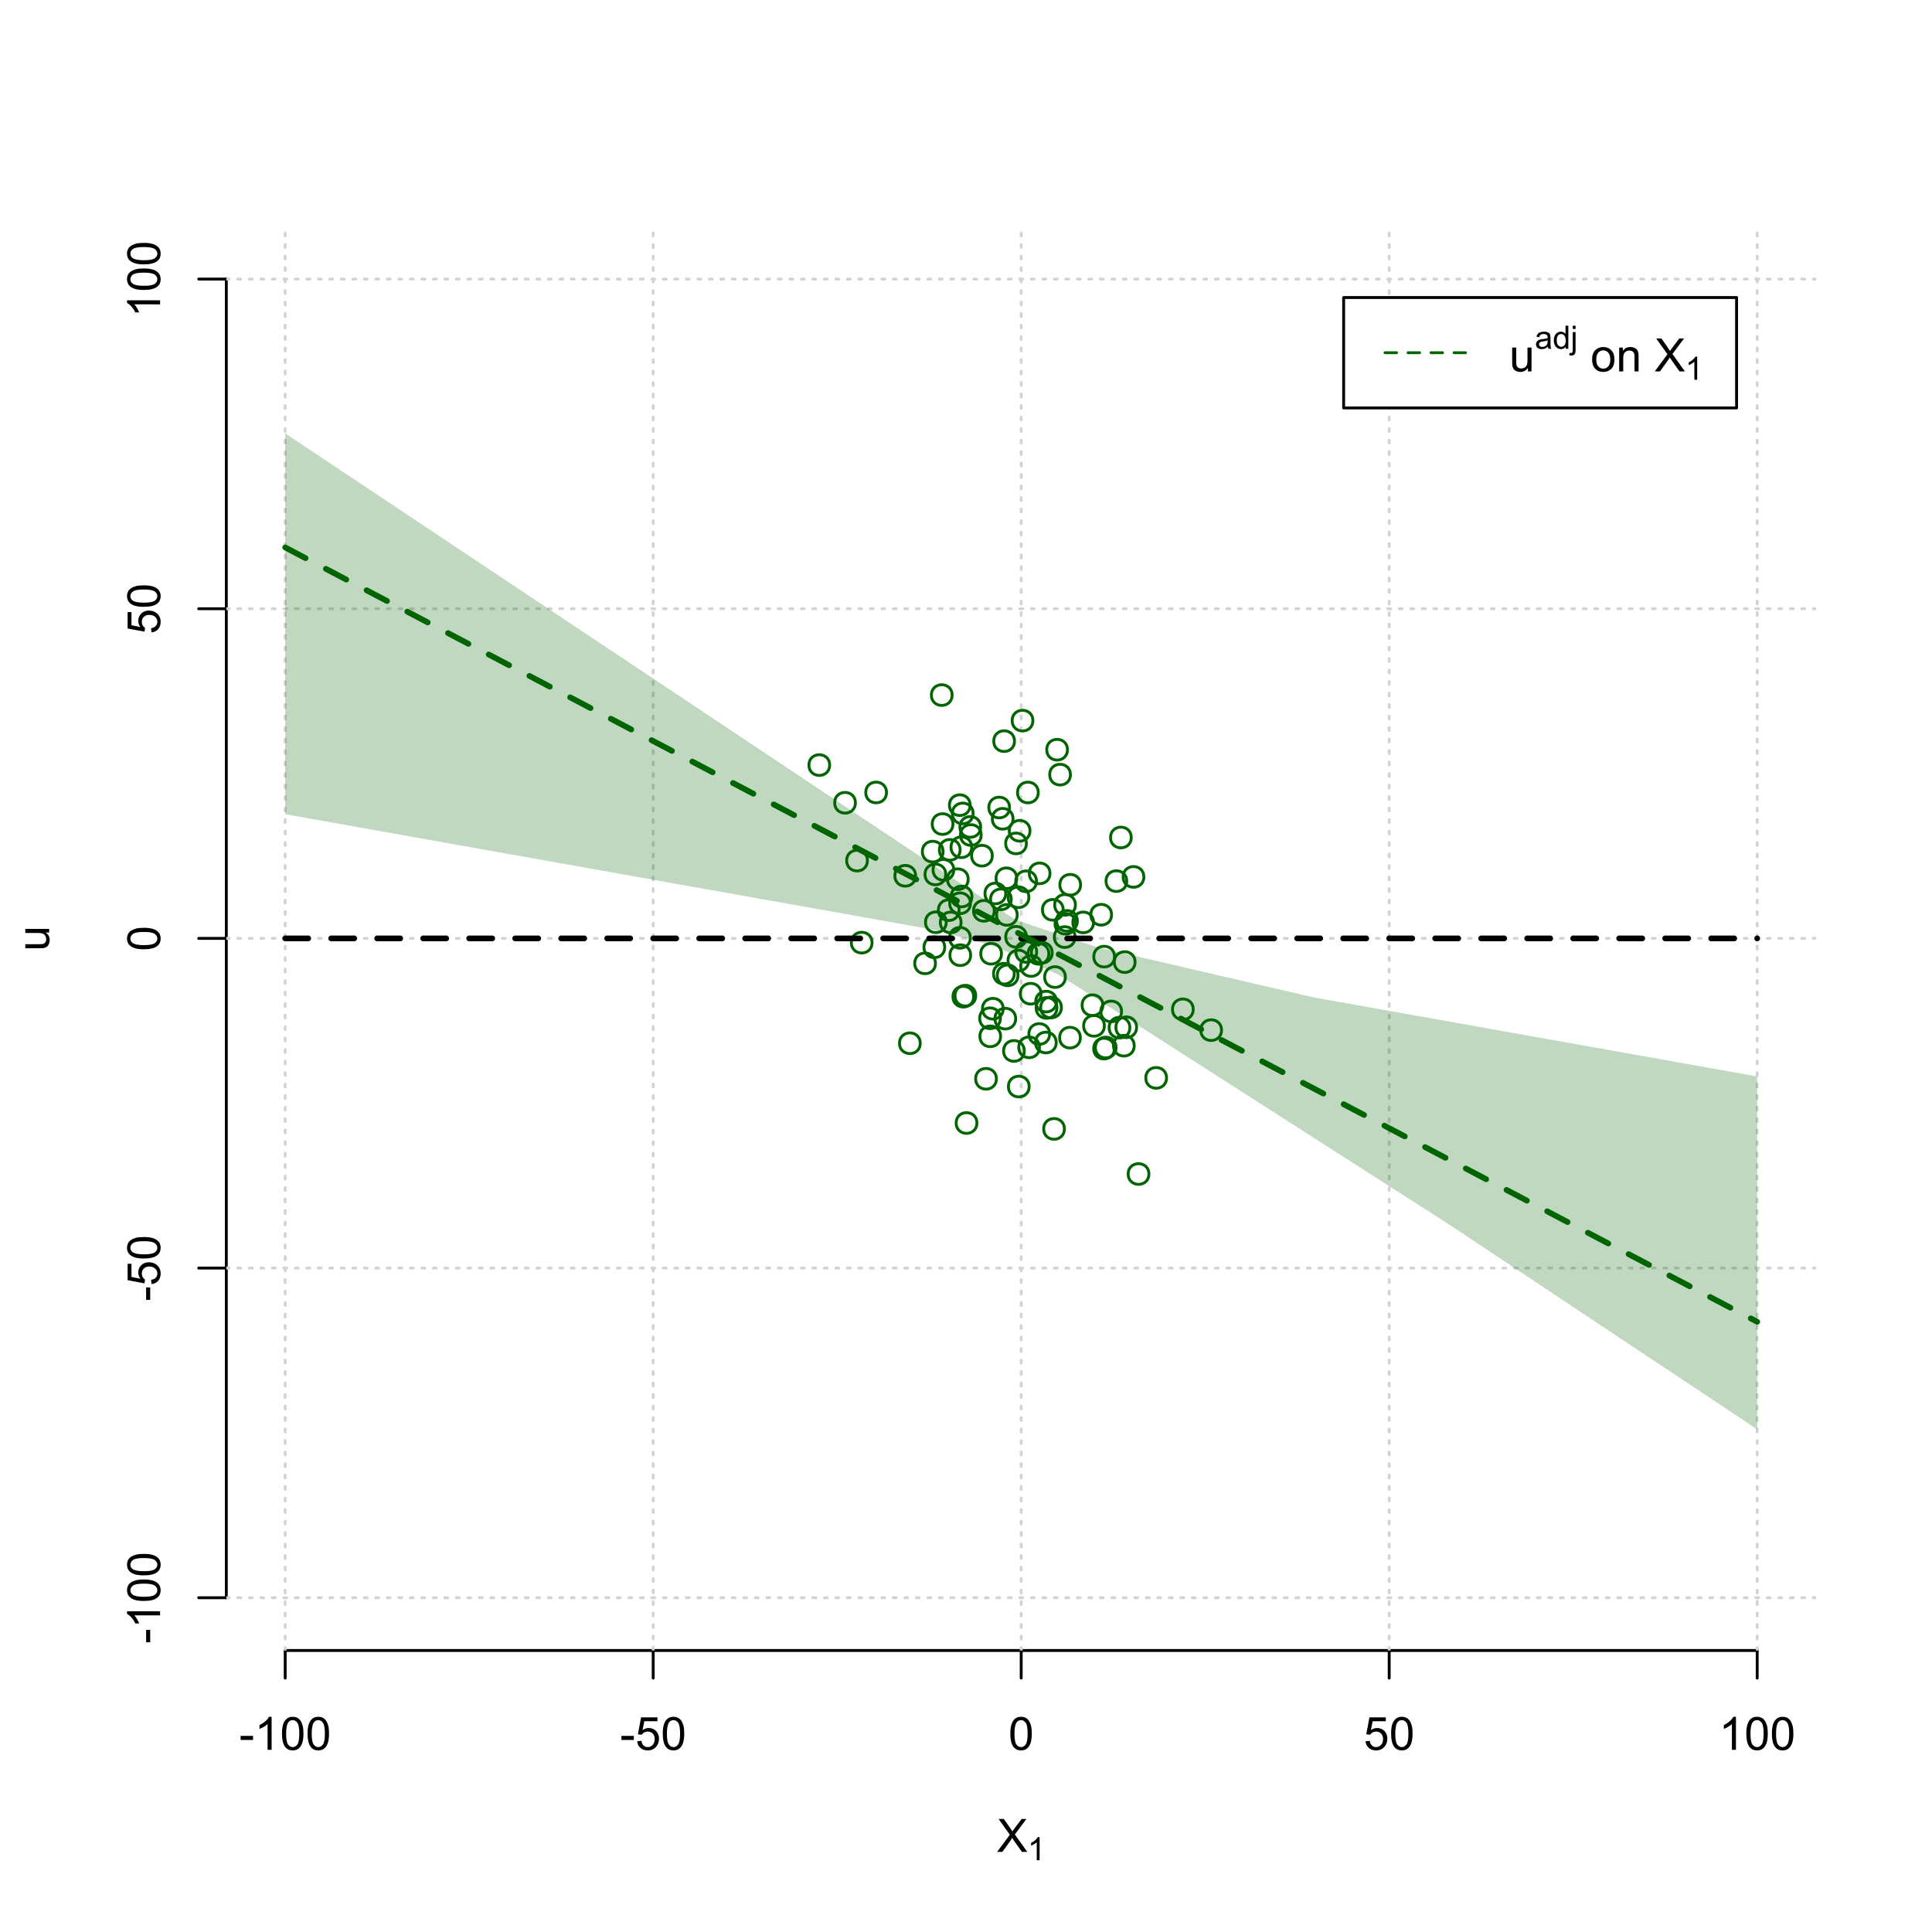 <?xml version="1.0" encoding="UTF-8"?>
<svg xmlns="http://www.w3.org/2000/svg" xmlns:xlink="http://www.w3.org/1999/xlink" width="504pt" height="504pt" viewBox="0 0 504 504" version="1.1">
<defs>
<g>
<symbol overflow="visible" id="glyph0-0">
<path style="stroke:none;" d="M 1.5 0 L 1.5 -7.5 L 7.5 -7.5 L 7.5 0 Z M 1.688 -0.188 L 7.312 -0.188 L 7.312 -7.312 L 1.688 -7.312 Z M 1.688 -0.188 "/>
</symbol>
<symbol overflow="visible" id="glyph0-1">
<path style="stroke:none;" d="M 0.055 0 L 3.375 -4.477 L 0.445 -8.59 L 1.797 -8.59 L 3.359 -6.387 C 3.68 -5.93 3.91 -5.578 4.047 -5.332 C 4.238 -5.645 4.465 -5.969 4.727 -6.312 L 6.457 -8.59 L 7.695 -8.59 L 4.676 -4.539 L 7.93 0 L 6.523 0 L 4.359 -3.062 C 4.238 -3.238 4.113 -3.43 3.984 -3.641 C 3.789 -3.324 3.652 -3.109 3.574 -2.992 L 1.418 0 Z M 0.055 0 "/>
</symbol>
<symbol overflow="visible" id="glyph0-2">
<path style="stroke:none;" d="M 0.383 -2.578 L 0.383 -3.641 L 3.621 -3.641 L 3.621 -2.578 Z M 0.383 -2.578 "/>
</symbol>
<symbol overflow="visible" id="glyph0-3">
<path style="stroke:none;" d="M 4.469 0 L 3.414 0 L 3.414 -6.719 C 3.16 -6.477 2.828 -6.234 2.414 -5.996 C 2 -5.75 1.629 -5.57 1.305 -5.449 L 1.305 -6.469 C 1.895 -6.742 2.41 -7.078 2.852 -7.477 C 3.293 -7.871 3.605 -8.254 3.789 -8.625 L 4.469 -8.625 Z M 4.469 0 "/>
</symbol>
<symbol overflow="visible" id="glyph0-4">
<path style="stroke:none;" d="M 0.5 -4.234 C 0.496 -5.246 0.602 -6.062 0.812 -6.688 C 1.02 -7.305 1.328 -7.785 1.742 -8.121 C 2.148 -8.457 2.668 -8.625 3.297 -8.625 C 3.758 -8.625 4.164 -8.531 4.512 -8.348 C 4.855 -8.16 5.141 -7.891 5.371 -7.543 C 5.594 -7.191 5.773 -6.766 5.906 -6.266 C 6.035 -5.762 6.098 -5.086 6.102 -4.234 C 6.098 -3.227 5.996 -2.414 5.789 -1.797 C 5.578 -1.176 5.266 -0.695 4.859 -0.359 C 4.445 -0.02 3.926 0.145 3.297 0.148 C 2.465 0.145 1.816 -0.148 1.348 -0.742 C 0.781 -1.457 0.496 -2.621 0.5 -4.234 Z M 1.582 -4.234 C 1.582 -2.824 1.746 -1.887 2.074 -1.418 C 2.402 -0.949 2.809 -0.715 3.297 -0.719 C 3.777 -0.715 4.184 -0.949 4.52 -1.422 C 4.848 -1.887 5.016 -2.824 5.016 -4.234 C 5.016 -5.648 4.848 -6.59 4.52 -7.055 C 4.184 -7.516 3.773 -7.746 3.289 -7.75 C 2.801 -7.746 2.414 -7.543 2.125 -7.137 C 1.762 -6.613 1.582 -5.645 1.582 -4.234 Z M 1.582 -4.234 "/>
</symbol>
<symbol overflow="visible" id="glyph0-5">
<path style="stroke:none;" d="M 0.5 -2.25 L 1.605 -2.344 C 1.684 -1.805 1.871 -1.398 2.176 -1.125 C 2.473 -0.852 2.836 -0.715 3.258 -0.719 C 3.766 -0.715 4.195 -0.906 4.547 -1.293 C 4.898 -1.672 5.074 -2.18 5.074 -2.82 C 5.074 -3.414 4.902 -3.891 4.566 -4.242 C 4.227 -4.59 3.785 -4.762 3.242 -4.766 C 2.898 -4.762 2.594 -4.684 2.32 -4.531 C 2.047 -4.375 1.832 -4.176 1.676 -3.93 L 0.688 -4.062 L 1.516 -8.473 L 5.789 -8.473 L 5.789 -7.465 L 2.359 -7.465 L 1.898 -5.156 C 2.414 -5.516 2.953 -5.695 3.523 -5.695 C 4.27 -5.695 4.902 -5.434 5.422 -4.914 C 5.934 -4.395 6.191 -3.727 6.195 -2.914 C 6.191 -2.133 5.965 -1.461 5.516 -0.898 C 4.961 -0.199 4.211 0.145 3.258 0.148 C 2.477 0.145 1.836 -0.07 1.344 -0.508 C 0.844 -0.941 0.562 -1.523 0.5 -2.25 Z M 0.5 -2.25 "/>
</symbol>
<symbol overflow="visible" id="glyph0-6">
<path style="stroke:none;" d="M 4.867 0 L 4.867 -0.914 C 4.379 -0.211 3.723 0.141 2.895 0.141 C 2.527 0.141 2.184 0.07 1.867 -0.07 C 1.547 -0.211 1.309 -0.387 1.156 -0.602 C 1 -0.812 0.895 -1.074 0.832 -1.383 C 0.785 -1.59 0.762 -1.918 0.766 -2.367 L 0.766 -6.223 L 1.82 -6.223 L 1.82 -2.773 C 1.816 -2.219 1.84 -1.848 1.887 -1.656 C 1.949 -1.379 2.09 -1.16 2.309 -1.004 C 2.523 -0.84 2.789 -0.762 3.105 -0.766 C 3.418 -0.762 3.715 -0.844 3.996 -1.008 C 4.273 -1.172 4.469 -1.391 4.586 -1.672 C 4.699 -1.949 4.758 -2.355 4.758 -2.891 L 4.758 -6.223 L 5.812 -6.223 L 5.812 0 Z M 4.867 0 "/>
</symbol>
<symbol overflow="visible" id="glyph0-7">
<path style="stroke:none;" d=""/>
</symbol>
<symbol overflow="visible" id="glyph0-8">
<path style="stroke:none;" d="M 0.398 -3.109 C 0.398 -4.262 0.719 -5.117 1.359 -5.672 C 1.895 -6.133 2.547 -6.363 3.316 -6.363 C 4.172 -6.363 4.871 -6.082 5.414 -5.52 C 5.953 -4.957 6.223 -4.184 6.227 -3.199 C 6.223 -2.398 6.102 -1.766 5.867 -1.309 C 5.625 -0.848 5.277 -0.492 4.82 -0.238 C 4.359 0.016 3.859 0.141 3.316 0.141 C 2.441 0.141 1.734 -0.137 1.203 -0.695 C 0.664 -1.254 0.398 -2.059 0.398 -3.109 Z M 1.484 -3.109 C 1.48 -2.309 1.656 -1.711 2.004 -1.32 C 2.348 -0.922 2.785 -0.727 3.316 -0.727 C 3.84 -0.727 4.273 -0.926 4.621 -1.324 C 4.969 -1.723 5.145 -2.328 5.145 -3.148 C 5.145 -3.914 4.969 -4.496 4.617 -4.895 C 4.266 -5.289 3.832 -5.488 3.316 -5.492 C 2.785 -5.488 2.348 -5.293 2.004 -4.898 C 1.656 -4.5 1.48 -3.902 1.484 -3.109 Z M 1.484 -3.109 "/>
</symbol>
<symbol overflow="visible" id="glyph0-9">
<path style="stroke:none;" d="M 0.789 0 L 0.789 -6.223 L 1.742 -6.223 L 1.742 -5.336 C 2.195 -6.02 2.855 -6.363 3.719 -6.363 C 4.09 -6.363 4.434 -6.293 4.754 -6.16 C 5.066 -6.023 5.305 -5.848 5.461 -5.633 C 5.617 -5.41 5.727 -5.152 5.789 -4.852 C 5.828 -4.656 5.848 -4.312 5.848 -3.828 L 5.848 0 L 4.793 0 L 4.793 -3.785 C 4.793 -4.215 4.75 -4.535 4.668 -4.75 C 4.586 -4.961 4.441 -5.129 4.234 -5.258 C 4.023 -5.383 3.777 -5.449 3.5 -5.449 C 3.047 -5.449 2.66 -5.305 2.332 -5.02 C 2.004 -4.734 1.84 -4.195 1.844 -3.398 L 1.844 0 Z M 0.789 0 "/>
</symbol>
<symbol overflow="visible" id="glyph1-0">
<path style="stroke:none;" d="M 1.051 0 L 1.051 -5.25 L 5.25 -5.25 L 5.25 0 Z M 1.18 -0.133 L 5.117 -0.133 L 5.117 -5.117 L 1.18 -5.117 Z M 1.18 -0.133 "/>
</symbol>
<symbol overflow="visible" id="glyph1-1">
<path style="stroke:none;" d="M 3.129 0 L 2.391 0 L 2.391 -4.703 C 2.211 -4.531 1.977 -4.363 1.691 -4.195 C 1.398 -4.023 1.141 -3.895 0.914 -3.812 L 0.914 -4.527 C 1.328 -4.719 1.688 -4.953 1.996 -5.234 C 2.305 -5.508 2.523 -5.777 2.652 -6.039 L 3.129 -6.039 Z M 3.129 0 "/>
</symbol>
<symbol overflow="visible" id="glyph1-2">
<path style="stroke:none;" d="M 3.395 -0.539 C 3.117 -0.305 2.855 -0.137 2.605 -0.043 C 2.352 0.051 2.082 0.094 1.793 0.098 C 1.312 0.094 0.941 -0.02 0.688 -0.25 C 0.43 -0.48 0.305 -0.781 0.305 -1.148 C 0.305 -1.359 0.352 -1.551 0.449 -1.73 C 0.543 -1.902 0.668 -2.047 0.828 -2.156 C 0.984 -2.262 1.164 -2.34 1.363 -2.398 C 1.504 -2.434 1.723 -2.473 2.02 -2.512 C 2.609 -2.578 3.047 -2.664 3.336 -2.766 C 3.336 -2.867 3.34 -2.93 3.34 -2.957 C 3.34 -3.258 3.27 -3.469 3.129 -3.594 C 2.941 -3.758 2.66 -3.844 2.289 -3.844 C 1.941 -3.844 1.684 -3.781 1.52 -3.66 C 1.348 -3.535 1.227 -3.32 1.152 -3.016 L 0.43 -3.113 C 0.492 -3.418 0.602 -3.668 0.754 -3.863 C 0.902 -4.051 1.121 -4.199 1.406 -4.301 C 1.688 -4.402 2.016 -4.453 2.395 -4.453 C 2.766 -4.453 3.066 -4.406 3.301 -4.32 C 3.527 -4.23 3.699 -4.121 3.812 -3.992 C 3.918 -3.855 3.996 -3.691 4.043 -3.492 C 4.066 -3.363 4.078 -3.133 4.082 -2.809 L 4.082 -1.824 C 4.078 -1.137 4.094 -0.703 4.129 -0.523 C 4.156 -0.336 4.219 -0.164 4.316 0 L 3.543 0 C 3.465 -0.152 3.414 -0.332 3.395 -0.539 Z M 3.336 -2.188 C 3.062 -2.074 2.66 -1.98 2.129 -1.906 C 1.82 -1.859 1.605 -1.812 1.484 -1.758 C 1.355 -1.703 1.258 -1.621 1.191 -1.52 C 1.121 -1.41 1.09 -1.293 1.09 -1.168 C 1.09 -0.969 1.164 -0.805 1.312 -0.676 C 1.461 -0.543 1.68 -0.48 1.969 -0.48 C 2.25 -0.48 2.5 -0.539 2.727 -0.664 C 2.945 -0.785 3.109 -0.957 3.215 -1.176 C 3.293 -1.34 3.332 -1.586 3.336 -1.914 Z M 3.336 -2.188 "/>
</symbol>
<symbol overflow="visible" id="glyph1-3">
<path style="stroke:none;" d="M 3.379 0 L 3.379 -0.551 C 3.102 -0.121 2.695 0.094 2.16 0.098 C 1.812 0.094 1.492 0 1.203 -0.188 C 0.906 -0.379 0.68 -0.645 0.523 -0.988 C 0.359 -1.328 0.281 -1.723 0.285 -2.172 C 0.281 -2.605 0.355 -3 0.504 -3.355 C 0.648 -3.707 0.863 -3.977 1.156 -4.168 C 1.441 -4.355 1.766 -4.453 2.129 -4.453 C 2.387 -4.453 2.621 -4.395 2.828 -4.285 C 3.031 -4.172 3.199 -4.031 3.332 -3.855 L 3.332 -6.012 L 4.066 -6.012 L 4.066 0 Z M 1.047 -2.172 C 1.043 -1.613 1.16 -1.195 1.398 -0.922 C 1.629 -0.641 1.906 -0.504 2.23 -0.508 C 2.551 -0.504 2.824 -0.637 3.051 -0.902 C 3.273 -1.168 3.387 -1.57 3.391 -2.113 C 3.387 -2.707 3.273 -3.145 3.047 -3.426 C 2.816 -3.703 2.531 -3.844 2.199 -3.844 C 1.867 -3.844 1.594 -3.707 1.375 -3.441 C 1.152 -3.168 1.043 -2.746 1.047 -2.172 Z M 1.047 -2.172 "/>
</symbol>
<symbol overflow="visible" id="glyph1-4">
<path style="stroke:none;" d="M 0.551 -5.156 L 0.551 -6.012 L 1.289 -6.012 L 1.289 -5.156 Z M -0.387 1.691 L -0.246 1.062 C -0.098 1.098 0.016 1.117 0.102 1.121 C 0.25 1.117 0.363 1.066 0.438 0.969 C 0.512 0.867 0.551 0.621 0.551 0.223 L 0.551 -4.355 L 1.289 -4.355 L 1.289 0.238 C 1.289 0.773 1.219 1.148 1.078 1.359 C 0.898 1.633 0.602 1.77 0.191 1.77 C -0.008 1.77 -0.199 1.742 -0.387 1.691 Z M -0.387 1.691 "/>
</symbol>
<symbol overflow="visible" id="glyph2-0">
<path style="stroke:none;" d="M 0 -1.5 L -7.5 -1.5 L -7.5 -7.5 L 0 -7.5 Z M -0.188 -1.688 L -0.188 -7.312 L -7.312 -7.312 L -7.312 -1.688 Z M -0.188 -1.688 "/>
</symbol>
<symbol overflow="visible" id="glyph2-1">
<path style="stroke:none;" d="M 0 -4.867 L -0.914 -4.867 C -0.211 -4.379 0.141 -3.723 0.141 -2.895 C 0.141 -2.527 0.07 -2.184 -0.07 -1.867 C -0.211 -1.547 -0.387 -1.309 -0.598 -1.156 C -0.809 -1 -1.07 -0.895 -1.383 -0.832 C -1.59 -0.789 -1.918 -0.766 -2.367 -0.77 L -6.223 -0.77 L -6.223 -1.824 L -2.773 -1.824 C -2.219 -1.82 -1.848 -1.844 -1.656 -1.887 C -1.379 -1.949 -1.16 -2.09 -1.004 -2.309 C -0.84 -2.523 -0.762 -2.789 -0.766 -3.105 C -0.762 -3.418 -0.844 -3.715 -1.008 -3.996 C -1.172 -4.273 -1.391 -4.469 -1.672 -4.586 C -1.945 -4.699 -2.352 -4.758 -2.887 -4.758 L -6.223 -4.758 L -6.223 -5.812 L 0 -5.812 Z M 0 -4.867 "/>
</symbol>
<symbol overflow="visible" id="glyph2-2">
<path style="stroke:none;" d="M -2.578 -0.383 L -3.641 -0.383 L -3.641 -3.621 L -2.578 -3.621 Z M -2.578 -0.383 "/>
</symbol>
<symbol overflow="visible" id="glyph2-3">
<path style="stroke:none;" d="M 0 -4.469 L 0 -3.414 L -6.719 -3.418 C -6.477 -3.16 -6.234 -2.828 -5.996 -2.418 C -5.75 -2.004 -5.57 -1.633 -5.449 -1.309 L -6.469 -1.309 C -6.742 -1.895 -7.078 -2.41 -7.477 -2.852 C -7.871 -3.293 -8.254 -3.605 -8.625 -3.793 L -8.625 -4.473 Z M 0 -4.469 "/>
</symbol>
<symbol overflow="visible" id="glyph2-4">
<path style="stroke:none;" d="M -4.234 -0.5 C -5.246 -0.496 -6.062 -0.602 -6.688 -0.812 C -7.305 -1.02 -7.785 -1.328 -8.121 -1.742 C -8.457 -2.152 -8.625 -2.672 -8.625 -3.301 C -8.625 -3.758 -8.531 -4.164 -8.348 -4.512 C -8.16 -4.859 -7.891 -5.145 -7.543 -5.371 C -7.191 -5.594 -6.766 -5.773 -6.266 -5.906 C -5.762 -6.035 -5.086 -6.098 -4.234 -6.102 C -3.223 -6.098 -2.41 -5.996 -1.793 -5.789 C -1.176 -5.578 -0.695 -5.266 -0.359 -4.859 C -0.02 -4.445 0.145 -3.926 0.148 -3.297 C 0.145 -2.465 -0.148 -1.816 -0.742 -1.348 C -1.457 -0.781 -2.621 -0.496 -4.234 -0.5 Z M -4.234 -1.582 C -2.824 -1.582 -1.887 -1.746 -1.418 -2.074 C -0.949 -2.402 -0.715 -2.809 -0.719 -3.297 C -0.715 -3.777 -0.949 -4.184 -1.422 -4.52 C -1.887 -4.848 -2.824 -5.016 -4.234 -5.016 C -5.648 -5.016 -6.59 -4.848 -7.055 -4.52 C -7.516 -4.188 -7.746 -3.777 -7.75 -3.289 C -7.746 -2.801 -7.543 -2.414 -7.137 -2.129 C -6.613 -1.762 -5.645 -1.582 -4.234 -1.582 Z M -4.234 -1.582 "/>
</symbol>
<symbol overflow="visible" id="glyph2-5">
<path style="stroke:none;" d="M -2.25 -0.5 L -2.344 -1.605 C -1.805 -1.684 -1.398 -1.871 -1.125 -2.176 C -0.852 -2.473 -0.715 -2.836 -0.719 -3.258 C -0.715 -3.766 -0.906 -4.195 -1.293 -4.547 C -1.672 -4.898 -2.18 -5.074 -2.816 -5.074 C -3.414 -5.074 -3.891 -4.902 -4.242 -4.566 C -4.59 -4.227 -4.762 -3.785 -4.766 -3.242 C -4.762 -2.898 -4.684 -2.594 -4.531 -2.32 C -4.375 -2.047 -4.176 -1.832 -3.93 -1.676 L -4.062 -0.688 L -8.473 -1.52 L -8.473 -5.789 L -7.465 -5.789 L -7.465 -2.363 L -5.156 -1.898 C -5.516 -2.414 -5.695 -2.953 -5.695 -3.523 C -5.695 -4.27 -5.434 -4.902 -4.914 -5.422 C -4.395 -5.934 -3.727 -6.191 -2.91 -6.195 C -2.133 -6.191 -1.461 -5.965 -0.895 -5.516 C -0.199 -4.961 0.145 -4.211 0.148 -3.258 C 0.145 -2.477 -0.07 -1.836 -0.508 -1.344 C -0.941 -0.848 -1.523 -0.566 -2.25 -0.5 Z M -2.25 -0.5 "/>
</symbol>
</g>
<clipPath id="clip1">
  <path d="M 74 59.039 L 75 59.039 L 75 430.559 L 74 430.559 Z M 74 59.039 "/>
</clipPath>
<clipPath id="clip2">
  <path d="M 170 59.039 L 171 59.039 L 171 430.559 L 170 430.559 Z M 170 59.039 "/>
</clipPath>
<clipPath id="clip3">
  <path d="M 266 59.039 L 267 59.039 L 267 430.559 L 266 430.559 Z M 266 59.039 "/>
</clipPath>
<clipPath id="clip4">
  <path d="M 362 59.039 L 363 59.039 L 363 430.559 L 362 430.559 Z M 362 59.039 "/>
</clipPath>
<clipPath id="clip5">
  <path d="M 458 59.039 L 459 59.039 L 459 430.559 L 458 430.559 Z M 458 59.039 "/>
</clipPath>
<clipPath id="clip6">
  <path d="M 59.039 416 L 473.758 416 L 473.758 418 L 59.039 418 Z M 59.039 416 "/>
</clipPath>
<clipPath id="clip7">
  <path d="M 59.039 330 L 473.758 330 L 473.758 332 L 59.039 332 Z M 59.039 330 "/>
</clipPath>
<clipPath id="clip8">
  <path d="M 59.039 244 L 473.758 244 L 473.758 246 L 59.039 246 Z M 59.039 244 "/>
</clipPath>
<clipPath id="clip9">
  <path d="M 59.039 158 L 473.758 158 L 473.758 160 L 59.039 160 Z M 59.039 158 "/>
</clipPath>
<clipPath id="clip10">
  <path d="M 59.039 72 L 473.758 72 L 473.758 74 L 59.039 74 Z M 59.039 72 "/>
</clipPath>
</defs>
<g id="surface4206">
<rect x="0" y="0" width="504" height="504" style="fill:rgb(100%,100%,100%);fill-opacity:1;stroke:none;"/>
<g style="fill:rgb(0%,0%,0%);fill-opacity:1;">
  <use xlink:href="#glyph0-1" x="260.062" y="483.102"/>
</g>
<g style="fill:rgb(0%,0%,0%);fill-opacity:1;">
  <use xlink:href="#glyph1-1" x="268.066" y="485.281"/>
</g>
<g style="fill:rgb(0%,0%,0%);fill-opacity:1;">
  <use xlink:href="#glyph2-1" x="12.82" y="248.137"/>
</g>
<path style="fill:none;stroke-width:0.75;stroke-linecap:round;stroke-linejoin:round;stroke:rgb(0%,0%,0%);stroke-opacity:1;stroke-miterlimit:10;" d="M 74.398 430.559 L 458.398 430.559 "/>
<path style="fill:none;stroke-width:0.75;stroke-linecap:round;stroke-linejoin:round;stroke:rgb(0%,0%,0%);stroke-opacity:1;stroke-miterlimit:10;" d="M 74.398 430.559 L 74.398 437.762 "/>
<path style="fill:none;stroke-width:0.75;stroke-linecap:round;stroke-linejoin:round;stroke:rgb(0%,0%,0%);stroke-opacity:1;stroke-miterlimit:10;" d="M 170.398 430.559 L 170.398 437.762 "/>
<path style="fill:none;stroke-width:0.75;stroke-linecap:round;stroke-linejoin:round;stroke:rgb(0%,0%,0%);stroke-opacity:1;stroke-miterlimit:10;" d="M 266.398 430.559 L 266.398 437.762 "/>
<path style="fill:none;stroke-width:0.75;stroke-linecap:round;stroke-linejoin:round;stroke:rgb(0%,0%,0%);stroke-opacity:1;stroke-miterlimit:10;" d="M 362.398 430.559 L 362.398 437.762 "/>
<path style="fill:none;stroke-width:0.75;stroke-linecap:round;stroke-linejoin:round;stroke:rgb(0%,0%,0%);stroke-opacity:1;stroke-miterlimit:10;" d="M 458.398 430.559 L 458.398 437.762 "/>
<g style="fill:rgb(0%,0%,0%);fill-opacity:1;">
  <use xlink:href="#glyph0-2" x="62.391" y="456.48"/>
  <use xlink:href="#glyph0-3" x="66.387" y="456.48"/>
  <use xlink:href="#glyph0-4" x="73.061" y="456.48"/>
  <use xlink:href="#glyph0-4" x="79.734" y="456.48"/>
</g>
<g style="fill:rgb(0%,0%,0%);fill-opacity:1;">
  <use xlink:href="#glyph0-2" x="161.727" y="456.48"/>
  <use xlink:href="#glyph0-5" x="165.723" y="456.48"/>
  <use xlink:href="#glyph0-4" x="172.396" y="456.48"/>
</g>
<g style="fill:rgb(0%,0%,0%);fill-opacity:1;">
  <use xlink:href="#glyph0-4" x="263.062" y="456.48"/>
</g>
<g style="fill:rgb(0%,0%,0%);fill-opacity:1;">
  <use xlink:href="#glyph0-5" x="355.727" y="456.48"/>
  <use xlink:href="#glyph0-4" x="362.4" y="456.48"/>
</g>
<g style="fill:rgb(0%,0%,0%);fill-opacity:1;">
  <use xlink:href="#glyph0-3" x="448.387" y="456.48"/>
  <use xlink:href="#glyph0-4" x="455.061" y="456.48"/>
  <use xlink:href="#glyph0-4" x="461.734" y="456.48"/>
</g>
<path style="fill:none;stroke-width:0.75;stroke-linecap:round;stroke-linejoin:round;stroke:rgb(0%,0%,0%);stroke-opacity:1;stroke-miterlimit:10;" d="M 59.039 416.801 L 59.039 72.801 "/>
<path style="fill:none;stroke-width:0.75;stroke-linecap:round;stroke-linejoin:round;stroke:rgb(0%,0%,0%);stroke-opacity:1;stroke-miterlimit:10;" d="M 59.039 416.801 L 51.84 416.801 "/>
<path style="fill:none;stroke-width:0.75;stroke-linecap:round;stroke-linejoin:round;stroke:rgb(0%,0%,0%);stroke-opacity:1;stroke-miterlimit:10;" d="M 59.039 330.801 L 51.84 330.801 "/>
<path style="fill:none;stroke-width:0.75;stroke-linecap:round;stroke-linejoin:round;stroke:rgb(0%,0%,0%);stroke-opacity:1;stroke-miterlimit:10;" d="M 59.039 244.801 L 51.84 244.801 "/>
<path style="fill:none;stroke-width:0.75;stroke-linecap:round;stroke-linejoin:round;stroke:rgb(0%,0%,0%);stroke-opacity:1;stroke-miterlimit:10;" d="M 59.039 158.801 L 51.84 158.801 "/>
<path style="fill:none;stroke-width:0.75;stroke-linecap:round;stroke-linejoin:round;stroke:rgb(0%,0%,0%);stroke-opacity:1;stroke-miterlimit:10;" d="M 59.039 72.801 L 51.84 72.801 "/>
<g style="fill:rgb(0%,0%,0%);fill-opacity:1;">
  <use xlink:href="#glyph2-2" x="41.762" y="428.809"/>
  <use xlink:href="#glyph2-3" x="41.762" y="424.812"/>
  <use xlink:href="#glyph2-4" x="41.762" y="418.139"/>
  <use xlink:href="#glyph2-4" x="41.762" y="411.465"/>
</g>
<g style="fill:rgb(0%,0%,0%);fill-opacity:1;">
  <use xlink:href="#glyph2-2" x="41.762" y="339.473"/>
  <use xlink:href="#glyph2-5" x="41.762" y="335.477"/>
  <use xlink:href="#glyph2-4" x="41.762" y="328.803"/>
</g>
<g style="fill:rgb(0%,0%,0%);fill-opacity:1;">
  <use xlink:href="#glyph2-4" x="41.762" y="248.137"/>
</g>
<g style="fill:rgb(0%,0%,0%);fill-opacity:1;">
  <use xlink:href="#glyph2-5" x="41.762" y="165.473"/>
  <use xlink:href="#glyph2-4" x="41.762" y="158.799"/>
</g>
<g style="fill:rgb(0%,0%,0%);fill-opacity:1;">
  <use xlink:href="#glyph2-3" x="41.762" y="82.812"/>
  <use xlink:href="#glyph2-4" x="41.762" y="76.139"/>
  <use xlink:href="#glyph2-4" x="41.762" y="69.465"/>
</g>
<g clip-path="url(#clip1)" clip-rule="nonzero">
<path style="fill:none;stroke-width:0.75;stroke-linecap:round;stroke-linejoin:round;stroke:rgb(82.745%,82.745%,82.745%);stroke-opacity:1;stroke-dasharray:0.75,2.25;stroke-miterlimit:10;" d="M 74.398 430.559 L 74.398 59.039 "/>
</g>
<g clip-path="url(#clip2)" clip-rule="nonzero">
<path style="fill:none;stroke-width:0.75;stroke-linecap:round;stroke-linejoin:round;stroke:rgb(82.745%,82.745%,82.745%);stroke-opacity:1;stroke-dasharray:0.75,2.25;stroke-miterlimit:10;" d="M 170.398 430.559 L 170.398 59.039 "/>
</g>
<g clip-path="url(#clip3)" clip-rule="nonzero">
<path style="fill:none;stroke-width:0.75;stroke-linecap:round;stroke-linejoin:round;stroke:rgb(82.745%,82.745%,82.745%);stroke-opacity:1;stroke-dasharray:0.75,2.25;stroke-miterlimit:10;" d="M 266.398 430.559 L 266.398 59.039 "/>
</g>
<g clip-path="url(#clip4)" clip-rule="nonzero">
<path style="fill:none;stroke-width:0.75;stroke-linecap:round;stroke-linejoin:round;stroke:rgb(82.745%,82.745%,82.745%);stroke-opacity:1;stroke-dasharray:0.75,2.25;stroke-miterlimit:10;" d="M 362.398 430.559 L 362.398 59.039 "/>
</g>
<g clip-path="url(#clip5)" clip-rule="nonzero">
<path style="fill:none;stroke-width:0.75;stroke-linecap:round;stroke-linejoin:round;stroke:rgb(82.745%,82.745%,82.745%);stroke-opacity:1;stroke-dasharray:0.75,2.25;stroke-miterlimit:10;" d="M 458.398 430.559 L 458.398 59.039 "/>
</g>
<g clip-path="url(#clip6)" clip-rule="nonzero">
<path style="fill:none;stroke-width:0.75;stroke-linecap:round;stroke-linejoin:round;stroke:rgb(82.745%,82.745%,82.745%);stroke-opacity:1;stroke-dasharray:0.75,2.25;stroke-miterlimit:10;" d="M 59.039 416.801 L 473.762 416.801 "/>
</g>
<g clip-path="url(#clip7)" clip-rule="nonzero">
<path style="fill:none;stroke-width:0.75;stroke-linecap:round;stroke-linejoin:round;stroke:rgb(82.745%,82.745%,82.745%);stroke-opacity:1;stroke-dasharray:0.75,2.25;stroke-miterlimit:10;" d="M 59.039 330.801 L 473.762 330.801 "/>
</g>
<g clip-path="url(#clip8)" clip-rule="nonzero">
<path style="fill:none;stroke-width:0.75;stroke-linecap:round;stroke-linejoin:round;stroke:rgb(82.745%,82.745%,82.745%);stroke-opacity:1;stroke-dasharray:0.75,2.25;stroke-miterlimit:10;" d="M 59.039 244.801 L 473.762 244.801 "/>
</g>
<g clip-path="url(#clip9)" clip-rule="nonzero">
<path style="fill:none;stroke-width:0.75;stroke-linecap:round;stroke-linejoin:round;stroke:rgb(82.745%,82.745%,82.745%);stroke-opacity:1;stroke-dasharray:0.75,2.25;stroke-miterlimit:10;" d="M 59.039 158.801 L 473.762 158.801 "/>
</g>
<g clip-path="url(#clip10)" clip-rule="nonzero">
<path style="fill:none;stroke-width:0.75;stroke-linecap:round;stroke-linejoin:round;stroke:rgb(82.745%,82.745%,82.745%);stroke-opacity:1;stroke-dasharray:0.75,2.25;stroke-miterlimit:10;" d="M 59.039 72.801 L 473.762 72.801 "/>
</g>
<path style=" stroke:none;fill-rule:nonzero;fill:rgb(0%,39.216%,0%);fill-opacity:0.251;" d="M 74.398 72.801 L 74.398 113.059 L 76.32 114.34 L 78.238 115.617 L 80.16 116.895 L 82.078 118.176 L 84 119.453 L 85.922 120.734 L 87.84 122.012 L 89.762 123.293 L 91.68 124.57 L 93.602 125.852 L 95.52 127.129 L 97.441 128.41 L 99.359 129.688 L 101.281 130.969 L 103.199 132.246 L 105.121 133.527 L 107.039 134.805 L 108.961 136.082 L 110.879 137.363 L 112.801 138.641 L 114.719 139.922 L 116.641 141.199 L 118.559 142.48 L 120.48 143.758 L 122.398 145.039 L 124.32 146.316 L 126.238 147.598 L 128.16 148.875 L 130.078 150.156 L 132 151.434 L 133.922 152.715 L 135.84 153.992 L 137.762 155.27 L 139.68 156.551 L 141.602 157.828 L 143.52 159.109 L 145.441 160.387 L 147.359 161.668 L 149.281 162.945 L 151.199 164.227 L 153.121 165.504 L 155.039 166.785 L 156.961 168.062 L 158.879 169.344 L 160.801 170.621 L 162.719 171.898 L 164.641 173.18 L 166.559 174.457 L 168.48 175.738 L 170.398 177.016 L 172.32 178.297 L 174.238 179.574 L 176.16 180.855 L 178.078 182.133 L 180 183.414 L 181.922 184.691 L 183.84 185.973 L 185.762 187.25 L 187.68 188.531 L 189.602 189.809 L 191.52 191.086 L 193.441 192.367 L 195.359 193.645 L 197.281 194.926 L 199.199 196.203 L 201.121 197.484 L 203.039 198.762 L 204.961 200.043 L 206.879 201.32 L 208.801 202.602 L 210.719 203.879 L 212.641 205.16 L 214.559 206.438 L 216.48 207.719 L 218.398 208.996 L 220.32 210.273 L 222.238 211.555 L 224.16 212.832 L 226.078 214.113 L 228 215.391 L 229.922 216.672 L 231.84 217.949 L 233.762 219.23 L 235.68 220.508 L 237.602 221.789 L 239.52 223.066 L 241.441 224.348 L 243.359 225.625 L 245.281 226.902 L 247.199 228.184 L 249.121 229.461 L 251.039 230.742 L 252.961 232.02 L 254.879 233.301 L 256.801 234.578 L 258.719 235.859 L 260.641 237.137 L 262.559 238.418 L 264.48 239.598 L 266.398 240.441 L 268.32 241.086 L 270.238 241.73 L 272.16 242.379 L 274.078 243.023 L 277.922 244.312 L 279.84 244.957 L 281.762 245.602 L 283.68 246.246 L 285.602 246.891 L 287.52 247.387 L 289.441 247.836 L 291.359 248.281 L 293.281 248.727 L 295.199 249.172 L 297.121 249.617 L 299.039 250.062 L 300.961 250.508 L 302.879 250.953 L 304.801 251.398 L 306.719 251.844 L 308.641 252.289 L 310.559 252.734 L 312.48 253.184 L 314.398 253.629 L 316.32 254.074 L 318.238 254.52 L 320.16 254.965 L 322.078 255.41 L 325.922 256.301 L 327.84 256.746 L 329.762 257.191 L 331.68 257.637 L 333.602 258.082 L 335.52 258.527 L 337.441 258.977 L 339.359 259.422 L 341.281 259.867 L 343.199 260.281 L 345.121 260.625 L 347.039 260.969 L 348.961 261.309 L 350.879 261.652 L 352.801 261.992 L 354.719 262.336 L 356.641 262.676 L 358.559 263.02 L 360.48 263.363 L 362.398 263.703 L 364.32 264.047 L 366.238 264.387 L 368.16 264.73 L 370.078 265.07 L 373.922 265.758 L 375.84 266.098 L 377.762 266.441 L 379.68 266.781 L 381.602 267.125 L 383.52 267.465 L 385.441 267.809 L 387.359 268.152 L 389.281 268.492 L 391.199 268.836 L 393.121 269.176 L 395.039 269.52 L 396.961 269.859 L 398.879 270.203 L 400.801 270.547 L 402.719 270.887 L 404.641 271.23 L 406.559 271.57 L 408.48 271.914 L 410.398 272.254 L 412.32 272.598 L 414.238 272.941 L 416.16 273.281 L 418.078 273.625 L 420 273.965 L 421.922 274.309 L 423.84 274.648 L 425.762 274.992 L 427.68 275.336 L 429.602 275.676 L 431.52 276.02 L 433.441 276.359 L 435.359 276.703 L 437.281 277.043 L 439.199 277.387 L 441.121 277.73 L 443.039 278.07 L 444.961 278.414 L 446.879 278.754 L 448.801 279.098 L 450.719 279.438 L 452.641 279.781 L 454.559 280.125 L 456.48 280.465 L 458.398 280.809 L 458.398 416.801 L 458.398 372.875 L 456.48 371.598 L 454.559 370.324 L 452.641 369.047 L 450.719 367.77 L 448.801 366.492 L 446.879 365.215 L 444.961 363.938 L 443.039 362.664 L 441.121 361.387 L 439.199 360.109 L 437.281 358.832 L 435.359 357.555 L 433.441 356.281 L 431.52 355.004 L 429.602 353.727 L 427.68 352.449 L 425.762 351.172 L 423.84 349.895 L 421.922 348.621 L 418.078 346.066 L 416.16 344.789 L 414.238 343.512 L 412.32 342.234 L 410.398 340.961 L 408.48 339.684 L 406.559 338.406 L 404.641 337.129 L 402.719 335.852 L 400.801 334.578 L 398.879 333.301 L 396.961 332.023 L 395.039 330.746 L 393.121 329.469 L 391.199 328.191 L 389.281 326.918 L 387.359 325.641 L 385.441 324.363 L 383.52 323.086 L 381.602 321.809 L 379.68 320.535 L 377.762 319.258 L 375.84 318.027 L 373.922 316.797 L 372 315.566 L 370.078 314.34 L 368.16 313.109 L 366.238 311.879 L 364.32 310.648 L 362.398 309.422 L 360.48 308.191 L 358.559 306.961 L 356.641 305.734 L 354.719 304.504 L 352.801 303.273 L 350.879 302.043 L 348.961 300.816 L 347.039 299.586 L 345.121 298.355 L 343.199 297.129 L 341.281 295.898 L 339.359 294.668 L 337.441 293.438 L 335.52 292.211 L 333.602 290.98 L 331.68 289.75 L 329.762 288.523 L 327.84 287.293 L 325.922 286.062 L 324 284.832 L 322.078 283.605 L 320.16 282.375 L 318.238 281.145 L 316.32 279.918 L 314.398 278.688 L 312.48 277.457 L 310.559 276.23 L 308.641 275 L 306.719 273.77 L 304.801 272.539 L 302.879 271.312 L 300.961 270.082 L 299.039 268.852 L 297.121 267.625 L 295.199 266.395 L 293.281 265.164 L 291.359 263.934 L 289.441 262.707 L 287.52 261.477 L 285.602 260.246 L 283.68 259.02 L 281.762 257.797 L 279.84 256.605 L 277.922 255.41 L 276 254.219 L 274.078 253.332 L 272.16 252.477 L 270.238 251.625 L 268.32 250.773 L 266.398 249.918 L 264.48 249.066 L 262.559 248.211 L 260.641 247.359 L 258.719 246.613 L 256.801 246.105 L 254.879 245.594 L 252.961 245.082 L 251.039 244.574 L 249.121 244.062 L 247.199 243.555 L 245.281 243.043 L 243.359 242.531 L 241.441 242.152 L 239.52 241.812 L 237.602 241.469 L 235.68 241.125 L 233.762 240.785 L 231.84 240.441 L 229.922 240.102 L 228 239.758 L 226.078 239.418 L 224.16 239.074 L 222.238 238.73 L 220.32 238.391 L 218.398 238.047 L 216.48 237.707 L 214.559 237.363 L 212.641 237.023 L 210.719 236.68 L 208.801 236.336 L 206.879 235.996 L 204.961 235.652 L 203.039 235.312 L 201.121 234.969 L 199.199 234.629 L 197.281 234.285 L 195.359 233.941 L 193.441 233.602 L 191.52 233.258 L 189.602 232.918 L 187.68 232.574 L 185.762 232.234 L 183.84 231.891 L 181.922 231.547 L 180 231.207 L 178.078 230.863 L 176.16 230.523 L 174.238 230.18 L 172.32 229.84 L 170.398 229.496 L 168.48 229.152 L 166.559 228.812 L 164.641 228.469 L 162.719 228.129 L 160.801 227.785 L 158.879 227.445 L 156.961 227.102 L 155.039 226.758 L 153.121 226.418 L 151.199 226.074 L 149.281 225.734 L 147.359 225.391 L 145.441 225.051 L 143.52 224.707 L 141.602 224.363 L 139.68 224.023 L 137.762 223.68 L 135.84 223.34 L 133.922 222.996 L 132 222.656 L 130.078 222.312 L 128.16 221.969 L 126.238 221.629 L 124.32 221.285 L 122.398 220.945 L 120.48 220.602 L 118.559 220.262 L 116.641 219.918 L 114.719 219.574 L 112.801 219.234 L 110.879 218.891 L 108.961 218.551 L 107.039 218.207 L 105.121 217.867 L 103.199 217.523 L 101.281 217.18 L 99.359 216.84 L 97.441 216.496 L 95.52 216.156 L 93.602 215.812 L 91.68 215.473 L 89.762 215.129 L 87.84 214.785 L 85.922 214.445 L 84 214.102 L 82.078 213.762 L 80.16 213.418 L 78.238 213.078 L 76.32 212.734 L 74.398 212.391 Z M 74.398 72.801 "/>
<path style="fill:none;stroke-width:0.75;stroke-linecap:round;stroke-linejoin:round;stroke:rgb(0%,39.216%,0%);stroke-opacity:1;stroke-miterlimit:10;" d="M 267.766 244.391 C 267.766 247.988 262.367 247.988 262.367 244.391 C 262.367 240.789 267.766 240.789 267.766 244.391 "/>
<path style="fill:none;stroke-width:0.75;stroke-linecap:round;stroke-linejoin:round;stroke:rgb(0%,39.216%,0%);stroke-opacity:1;stroke-miterlimit:10;" d="M 259.922 281.426 C 259.922 285.027 254.52 285.027 254.52 281.426 C 254.52 277.828 259.922 277.828 259.922 281.426 "/>
<path style="fill:none;stroke-width:0.75;stroke-linecap:round;stroke-linejoin:round;stroke:rgb(0%,39.216%,0%);stroke-opacity:1;stroke-miterlimit:10;" d="M 293.93 229.855 C 293.93 233.457 288.527 233.457 288.527 229.855 C 288.527 226.258 293.93 226.258 293.93 229.855 "/>
<path style="fill:none;stroke-width:0.75;stroke-linecap:round;stroke-linejoin:round;stroke:rgb(0%,39.216%,0%);stroke-opacity:1;stroke-miterlimit:10;" d="M 253.492 221.016 C 253.492 224.617 248.09 224.617 248.09 221.016 C 248.09 217.418 253.492 217.418 253.492 221.016 "/>
<path style="fill:none;stroke-width:0.75;stroke-linecap:round;stroke-linejoin:round;stroke:rgb(0%,39.216%,0%);stroke-opacity:1;stroke-miterlimit:10;" d="M 264.27 213.598 C 264.27 217.199 258.871 217.199 258.871 213.598 C 258.871 210 264.27 210 264.27 213.598 "/>
<path style="fill:none;stroke-width:0.75;stroke-linecap:round;stroke-linejoin:round;stroke:rgb(0%,39.216%,0%);stroke-opacity:1;stroke-miterlimit:10;" d="M 268.684 216.727 C 268.684 220.328 263.285 220.328 263.285 216.727 C 263.285 213.125 268.684 213.125 268.684 216.727 "/>
<path style="fill:none;stroke-width:0.75;stroke-linecap:round;stroke-linejoin:round;stroke:rgb(0%,39.216%,0%);stroke-opacity:1;stroke-miterlimit:10;" d="M 263.355 210.656 C 263.355 214.258 257.957 214.258 257.957 210.656 C 257.957 207.059 263.355 207.059 263.355 210.656 "/>
<path style="fill:none;stroke-width:0.75;stroke-linecap:round;stroke-linejoin:round;stroke:rgb(0%,39.216%,0%);stroke-opacity:1;stroke-miterlimit:10;" d="M 250.191 237.426 C 250.191 241.027 244.793 241.027 244.793 237.426 C 244.793 233.828 250.191 233.828 250.191 237.426 "/>
<path style="fill:none;stroke-width:0.75;stroke-linecap:round;stroke-linejoin:round;stroke:rgb(0%,39.216%,0%);stroke-opacity:1;stroke-miterlimit:10;" d="M 264.953 265.734 C 264.953 269.332 259.555 269.332 259.555 265.734 C 259.555 262.133 264.953 262.133 264.953 265.734 "/>
<path style="fill:none;stroke-width:0.75;stroke-linecap:round;stroke-linejoin:round;stroke:rgb(0%,39.216%,0%);stroke-opacity:1;stroke-miterlimit:10;" d="M 265.363 238.672 C 265.363 242.27 259.965 242.27 259.965 238.672 C 259.965 235.07 265.363 235.07 265.363 238.672 "/>
<path style="fill:none;stroke-width:0.75;stroke-linecap:round;stroke-linejoin:round;stroke:rgb(0%,39.216%,0%);stroke-opacity:1;stroke-miterlimit:10;" d="M 290.707 273.547 C 290.707 277.148 285.309 277.148 285.309 273.547 C 285.309 269.945 290.707 269.945 290.707 273.547 "/>
<path style="fill:none;stroke-width:0.75;stroke-linecap:round;stroke-linejoin:round;stroke:rgb(0%,39.216%,0%);stroke-opacity:1;stroke-miterlimit:10;" d="M 261.25 248.797 C 261.25 252.398 255.852 252.398 255.852 248.797 C 255.852 245.199 261.25 245.199 261.25 248.797 "/>
<path style="fill:none;stroke-width:0.75;stroke-linecap:round;stroke-linejoin:round;stroke:rgb(0%,39.216%,0%);stroke-opacity:1;stroke-miterlimit:10;" d="M 290.738 249.551 C 290.738 253.152 285.34 253.152 285.34 249.551 C 285.34 245.953 290.738 245.953 290.738 249.551 "/>
<path style="fill:none;stroke-width:0.75;stroke-linecap:round;stroke-linejoin:round;stroke:rgb(0%,39.216%,0%);stroke-opacity:1;stroke-miterlimit:10;" d="M 246.715 228.113 C 246.715 231.715 241.312 231.715 241.312 228.113 C 241.312 224.512 246.715 224.512 246.715 228.113 "/>
<path style="fill:none;stroke-width:0.75;stroke-linecap:round;stroke-linejoin:round;stroke:rgb(0%,39.216%,0%);stroke-opacity:1;stroke-miterlimit:10;" d="M 253.207 249.176 C 253.207 252.777 247.805 252.777 247.805 249.176 C 247.805 245.578 253.207 245.578 253.207 249.176 "/>
<path style="fill:none;stroke-width:0.75;stroke-linecap:round;stroke-linejoin:round;stroke:rgb(0%,39.216%,0%);stroke-opacity:1;stroke-miterlimit:10;" d="M 248.809 226.914 C 248.809 230.516 243.41 230.516 243.41 226.914 C 243.41 223.312 248.809 223.312 248.809 226.914 "/>
<path style="fill:none;stroke-width:0.75;stroke-linecap:round;stroke-linejoin:round;stroke:rgb(0%,39.216%,0%);stroke-opacity:1;stroke-miterlimit:10;" d="M 261.027 270.348 C 261.027 273.945 255.629 273.945 255.629 270.348 C 255.629 266.746 261.027 266.746 261.027 270.348 "/>
<path style="fill:none;stroke-width:0.75;stroke-linecap:round;stroke-linejoin:round;stroke:rgb(0%,39.216%,0%);stroke-opacity:1;stroke-miterlimit:10;" d="M 270.383 229.902 C 270.383 233.504 264.98 233.504 264.98 229.902 C 264.98 226.301 270.383 226.301 270.383 229.902 "/>
<path style="fill:none;stroke-width:0.75;stroke-linecap:round;stroke-linejoin:round;stroke:rgb(0%,39.216%,0%);stroke-opacity:1;stroke-miterlimit:10;" d="M 277.344 237.344 C 277.344 240.945 271.945 240.945 271.945 237.344 C 271.945 233.746 277.344 233.746 277.344 237.344 "/>
<path style="fill:none;stroke-width:0.75;stroke-linecap:round;stroke-linejoin:round;stroke:rgb(0%,39.216%,0%);stroke-opacity:1;stroke-miterlimit:10;" d="M 273.812 269.738 C 273.812 273.34 268.41 273.34 268.41 269.738 C 268.41 266.141 273.812 266.141 273.812 269.738 "/>
<path style="fill:none;stroke-width:0.75;stroke-linecap:round;stroke-linejoin:round;stroke:rgb(0%,39.216%,0%);stroke-opacity:1;stroke-miterlimit:10;" d="M 231.254 206.734 C 231.254 210.336 225.855 210.336 225.855 206.734 C 225.855 203.133 231.254 203.133 231.254 206.734 "/>
<path style="fill:none;stroke-width:0.75;stroke-linecap:round;stroke-linejoin:round;stroke:rgb(0%,39.216%,0%);stroke-opacity:1;stroke-miterlimit:10;" d="M 271.574 259.234 C 271.574 262.836 266.172 262.836 266.172 259.234 C 266.172 255.633 271.574 255.633 271.574 259.234 "/>
<path style="fill:none;stroke-width:0.75;stroke-linecap:round;stroke-linejoin:round;stroke:rgb(0%,39.216%,0%);stroke-opacity:1;stroke-miterlimit:10;" d="M 289.969 238.625 C 289.969 242.227 284.566 242.227 284.566 238.625 C 284.566 235.023 289.969 235.023 289.969 238.625 "/>
<path style="fill:none;stroke-width:0.75;stroke-linecap:round;stroke-linejoin:round;stroke:rgb(0%,39.216%,0%);stroke-opacity:1;stroke-miterlimit:10;" d="M 253.848 212.203 C 253.848 215.805 248.445 215.805 248.445 212.203 C 248.445 208.602 253.848 208.602 253.848 212.203 "/>
<path style="fill:none;stroke-width:0.75;stroke-linecap:round;stroke-linejoin:round;stroke:rgb(0%,39.216%,0%);stroke-opacity:1;stroke-miterlimit:10;" d="M 271.684 251.996 C 271.684 255.598 266.285 255.598 266.285 251.996 C 266.285 248.398 271.684 248.398 271.684 251.996 "/>
<path style="fill:none;stroke-width:0.75;stroke-linecap:round;stroke-linejoin:round;stroke:rgb(0%,39.216%,0%);stroke-opacity:1;stroke-miterlimit:10;" d="M 268.391 234.059 C 268.391 237.66 262.992 237.66 262.992 234.059 C 262.992 230.461 268.391 230.461 268.391 234.059 "/>
<path style="fill:none;stroke-width:0.75;stroke-linecap:round;stroke-linejoin:round;stroke:rgb(0%,39.216%,0%);stroke-opacity:1;stroke-miterlimit:10;" d="M 267.207 274.156 C 267.207 277.758 261.805 277.758 261.805 274.156 C 261.805 270.559 267.207 270.559 267.207 274.156 "/>
<path style="fill:none;stroke-width:0.75;stroke-linecap:round;stroke-linejoin:round;stroke:rgb(0%,39.216%,0%);stroke-opacity:1;stroke-miterlimit:10;" d="M 304.309 281.188 C 304.309 284.785 298.906 284.785 298.906 281.188 C 298.906 277.586 304.309 277.586 304.309 281.188 "/>
<path style="fill:none;stroke-width:0.75;stroke-linecap:round;stroke-linejoin:round;stroke:rgb(0%,39.216%,0%);stroke-opacity:1;stroke-miterlimit:10;" d="M 240.059 272.152 C 240.059 275.75 234.656 275.75 234.656 272.152 C 234.656 268.551 240.059 268.551 240.059 272.152 "/>
<path style="fill:none;stroke-width:0.75;stroke-linecap:round;stroke-linejoin:round;stroke:rgb(0%,39.216%,0%);stroke-opacity:1;stroke-miterlimit:10;" d="M 259.375 237.609 C 259.375 241.211 253.973 241.211 253.973 237.609 C 253.973 234.012 259.375 234.012 259.375 237.609 "/>
<path style="fill:none;stroke-width:0.75;stroke-linecap:round;stroke-linejoin:round;stroke:rgb(0%,39.216%,0%);stroke-opacity:1;stroke-miterlimit:10;" d="M 248.375 181.324 C 248.375 184.926 242.973 184.926 242.973 181.324 C 242.973 177.727 248.375 177.727 248.375 181.324 "/>
<path style="fill:none;stroke-width:0.75;stroke-linecap:round;stroke-linejoin:round;stroke:rgb(0%,39.216%,0%);stroke-opacity:1;stroke-miterlimit:10;" d="M 278.465 195.574 C 278.465 199.176 273.066 199.176 273.066 195.574 C 273.066 191.973 278.465 191.973 278.465 195.574 "/>
<path style="fill:none;stroke-width:0.75;stroke-linecap:round;stroke-linejoin:round;stroke:rgb(0%,39.216%,0%);stroke-opacity:1;stroke-miterlimit:10;" d="M 276.879 262.816 C 276.879 266.418 271.48 266.418 271.48 262.816 C 271.48 259.215 276.879 259.215 276.879 262.816 "/>
<path style="fill:none;stroke-width:0.75;stroke-linecap:round;stroke-linejoin:round;stroke:rgb(0%,39.216%,0%);stroke-opacity:1;stroke-miterlimit:10;" d="M 287.684 262.23 C 287.684 265.832 282.285 265.832 282.285 262.23 C 282.285 258.633 287.684 258.633 287.684 262.23 "/>
<path style="fill:none;stroke-width:0.75;stroke-linecap:round;stroke-linejoin:round;stroke:rgb(0%,39.216%,0%);stroke-opacity:1;stroke-miterlimit:10;" d="M 246.445 247.121 C 246.445 250.723 241.043 250.723 241.043 247.121 C 241.043 243.52 246.445 243.52 246.445 247.121 "/>
<path style="fill:none;stroke-width:0.75;stroke-linecap:round;stroke-linejoin:round;stroke:rgb(0%,39.216%,0%);stroke-opacity:1;stroke-miterlimit:10;" d="M 275.711 262.934 C 275.711 266.531 270.312 266.531 270.312 262.934 C 270.312 259.332 275.711 259.332 275.711 262.934 "/>
<path style="fill:none;stroke-width:0.75;stroke-linecap:round;stroke-linejoin:round;stroke:rgb(0%,39.216%,0%);stroke-opacity:1;stroke-miterlimit:10;" d="M 264.648 193.34 C 264.648 196.938 259.246 196.938 259.246 193.34 C 259.246 189.738 264.648 189.738 264.648 193.34 "/>
<path style="fill:none;stroke-width:0.75;stroke-linecap:round;stroke-linejoin:round;stroke:rgb(0%,39.216%,0%);stroke-opacity:1;stroke-miterlimit:10;" d="M 262.355 233.09 C 262.355 236.688 256.953 236.688 256.953 233.09 C 256.953 229.488 262.355 229.488 262.355 233.09 "/>
<path style="fill:none;stroke-width:0.75;stroke-linecap:round;stroke-linejoin:round;stroke:rgb(0%,39.216%,0%);stroke-opacity:1;stroke-miterlimit:10;" d="M 277.664 294.496 C 277.664 298.098 272.266 298.098 272.266 294.496 C 272.266 290.898 277.664 290.898 277.664 294.496 "/>
<path style="fill:none;stroke-width:0.75;stroke-linecap:round;stroke-linejoin:round;stroke:rgb(0%,39.216%,0%);stroke-opacity:1;stroke-miterlimit:10;" d="M 226.277 224.504 C 226.277 228.105 220.875 228.105 220.875 224.504 C 220.875 220.902 226.277 220.902 226.277 224.504 "/>
<path style="fill:none;stroke-width:0.75;stroke-linecap:round;stroke-linejoin:round;stroke:rgb(0%,39.216%,0%);stroke-opacity:1;stroke-miterlimit:10;" d="M 281.887 230.812 C 281.887 234.414 276.488 234.414 276.488 230.812 C 276.488 227.211 281.887 227.211 281.887 230.812 "/>
<path style="fill:none;stroke-width:0.75;stroke-linecap:round;stroke-linejoin:round;stroke:rgb(0%,39.216%,0%);stroke-opacity:1;stroke-miterlimit:10;" d="M 238.852 228.465 C 238.852 232.066 233.453 232.066 233.453 228.465 C 233.453 224.867 238.852 224.867 238.852 228.465 "/>
<path style="fill:none;stroke-width:0.75;stroke-linecap:round;stroke-linejoin:round;stroke:rgb(0%,39.216%,0%);stroke-opacity:1;stroke-miterlimit:10;" d="M 270.422 248.328 C 270.422 251.926 265.02 251.926 265.02 248.328 C 265.02 244.727 270.422 244.727 270.422 248.328 "/>
<path style="fill:none;stroke-width:0.75;stroke-linecap:round;stroke-linejoin:round;stroke:rgb(0%,39.216%,0%);stroke-opacity:1;stroke-miterlimit:10;" d="M 281.043 240.234 C 281.043 243.836 275.641 243.836 275.641 240.234 C 275.641 236.633 281.043 236.633 281.043 240.234 "/>
<path style="fill:none;stroke-width:0.75;stroke-linecap:round;stroke-linejoin:round;stroke:rgb(0%,39.216%,0%);stroke-opacity:1;stroke-miterlimit:10;" d="M 260.977 265.633 C 260.977 269.234 255.578 269.234 255.578 265.633 C 255.578 262.035 260.977 262.035 260.977 265.633 "/>
<path style="fill:none;stroke-width:0.75;stroke-linecap:round;stroke-linejoin:round;stroke:rgb(0%,39.216%,0%);stroke-opacity:1;stroke-miterlimit:10;" d="M 248.59 214.969 C 248.59 218.57 243.191 218.57 243.191 214.969 C 243.191 211.371 248.59 211.371 248.59 214.969 "/>
<path style="fill:none;stroke-width:0.75;stroke-linecap:round;stroke-linejoin:round;stroke:rgb(0%,39.216%,0%);stroke-opacity:1;stroke-miterlimit:10;" d="M 264.59 254.008 C 264.59 257.609 259.188 257.609 259.188 254.008 C 259.188 250.406 264.59 250.406 264.59 254.008 "/>
<path style="fill:none;stroke-width:0.75;stroke-linecap:round;stroke-linejoin:round;stroke:rgb(0%,39.216%,0%);stroke-opacity:1;stroke-miterlimit:10;" d="M 265.559 254.438 C 265.559 258.039 260.16 258.039 260.16 254.438 C 260.16 250.84 265.559 250.84 265.559 254.438 "/>
<path style="fill:none;stroke-width:0.75;stroke-linecap:round;stroke-linejoin:round;stroke:rgb(0%,39.216%,0%);stroke-opacity:1;stroke-miterlimit:10;" d="M 271.168 273.219 C 271.168 276.816 265.766 276.816 265.766 273.219 C 265.766 269.617 271.168 269.617 271.168 273.219 "/>
<path style="fill:none;stroke-width:0.75;stroke-linecap:round;stroke-linejoin:round;stroke:rgb(0%,39.216%,0%);stroke-opacity:1;stroke-miterlimit:10;" d="M 261.699 263.148 C 261.699 266.75 256.301 266.75 256.301 263.148 C 256.301 259.551 261.699 259.551 261.699 263.148 "/>
<path style="fill:none;stroke-width:0.75;stroke-linecap:round;stroke-linejoin:round;stroke:rgb(0%,39.216%,0%);stroke-opacity:1;stroke-miterlimit:10;" d="M 295.105 218.477 C 295.105 222.074 289.707 222.074 289.707 218.477 C 289.707 214.875 295.105 214.875 295.105 218.477 "/>
<path style="fill:none;stroke-width:0.75;stroke-linecap:round;stroke-linejoin:round;stroke:rgb(0%,39.216%,0%);stroke-opacity:1;stroke-miterlimit:10;" d="M 296.5 267.984 C 296.5 271.586 291.102 271.586 291.102 267.984 C 291.102 264.383 296.5 264.383 296.5 267.984 "/>
<path style="fill:none;stroke-width:0.75;stroke-linecap:round;stroke-linejoin:round;stroke:rgb(0%,39.216%,0%);stroke-opacity:1;stroke-miterlimit:10;" d="M 253.539 233.867 C 253.539 237.469 248.141 237.469 248.141 233.867 C 248.141 230.27 253.539 230.27 253.539 233.867 "/>
<path style="fill:none;stroke-width:0.75;stroke-linecap:round;stroke-linejoin:round;stroke:rgb(0%,39.216%,0%);stroke-opacity:1;stroke-miterlimit:10;" d="M 223.145 209.422 C 223.145 213.02 217.746 213.02 217.746 209.422 C 217.746 205.82 223.145 205.82 223.145 209.422 "/>
<path style="fill:none;stroke-width:0.75;stroke-linecap:round;stroke-linejoin:round;stroke:rgb(0%,39.216%,0%);stroke-opacity:1;stroke-miterlimit:10;" d="M 253.125 244.648 C 253.125 248.25 247.727 248.25 247.727 244.648 C 247.727 241.051 253.125 241.051 253.125 244.648 "/>
<path style="fill:none;stroke-width:0.75;stroke-linecap:round;stroke-linejoin:round;stroke:rgb(0%,39.216%,0%);stroke-opacity:1;stroke-miterlimit:10;" d="M 268.469 283.449 C 268.469 287.051 263.066 287.051 263.066 283.449 C 263.066 279.852 268.469 279.852 268.469 283.449 "/>
<path style="fill:none;stroke-width:0.75;stroke-linecap:round;stroke-linejoin:round;stroke:rgb(0%,39.216%,0%);stroke-opacity:1;stroke-miterlimit:10;" d="M 255.953 217.828 C 255.953 221.43 250.555 221.43 250.555 217.828 C 250.555 214.227 255.953 214.227 255.953 217.828 "/>
<path style="fill:none;stroke-width:0.75;stroke-linecap:round;stroke-linejoin:round;stroke:rgb(0%,39.216%,0%);stroke-opacity:1;stroke-miterlimit:10;" d="M 273.598 248.812 C 273.598 252.41 268.195 252.41 268.195 248.812 C 268.195 245.211 273.598 245.211 273.598 248.812 "/>
<path style="fill:none;stroke-width:0.75;stroke-linecap:round;stroke-linejoin:round;stroke:rgb(0%,39.216%,0%);stroke-opacity:1;stroke-miterlimit:10;" d="M 258.859 223.223 C 258.859 226.824 253.457 226.824 253.457 223.223 C 253.457 219.621 258.859 219.621 258.859 223.223 "/>
<path style="fill:none;stroke-width:0.75;stroke-linecap:round;stroke-linejoin:round;stroke:rgb(0%,39.216%,0%);stroke-opacity:1;stroke-miterlimit:10;" d="M 285.27 240.633 C 285.27 244.23 279.871 244.23 279.871 240.633 C 279.871 237.031 285.27 237.031 285.27 240.633 "/>
<path style="fill:none;stroke-width:0.75;stroke-linecap:round;stroke-linejoin:round;stroke:rgb(0%,39.216%,0%);stroke-opacity:1;stroke-miterlimit:10;" d="M 275.605 261.281 C 275.605 264.883 270.207 264.883 270.207 261.281 C 270.207 257.684 275.605 257.684 275.605 261.281 "/>
<path style="fill:none;stroke-width:0.75;stroke-linecap:round;stroke-linejoin:round;stroke:rgb(0%,39.216%,0%);stroke-opacity:1;stroke-miterlimit:10;" d="M 246.84 240.586 C 246.84 244.188 241.438 244.188 241.438 240.586 C 241.438 236.988 246.84 236.988 246.84 240.586 "/>
<path style="fill:none;stroke-width:0.75;stroke-linecap:round;stroke-linejoin:round;stroke:rgb(0%,39.216%,0%);stroke-opacity:1;stroke-miterlimit:10;" d="M 281.824 270.691 C 281.824 274.289 276.426 274.289 276.426 270.691 C 276.426 267.09 281.824 267.09 281.824 270.691 "/>
<path style="fill:none;stroke-width:0.75;stroke-linecap:round;stroke-linejoin:round;stroke:rgb(0%,39.216%,0%);stroke-opacity:1;stroke-miterlimit:10;" d="M 298.395 228.758 C 298.395 232.359 292.996 232.359 292.996 228.758 C 292.996 225.16 298.395 225.16 298.395 228.758 "/>
<path style="fill:none;stroke-width:0.75;stroke-linecap:round;stroke-linejoin:round;stroke:rgb(0%,39.216%,0%);stroke-opacity:1;stroke-miterlimit:10;" d="M 318.656 268.734 C 318.656 272.332 313.258 272.332 313.258 268.734 C 313.258 265.133 318.656 265.133 318.656 268.734 "/>
<path style="fill:none;stroke-width:0.75;stroke-linecap:round;stroke-linejoin:round;stroke:rgb(0%,39.216%,0%);stroke-opacity:1;stroke-miterlimit:10;" d="M 295.879 272.789 C 295.879 276.391 290.48 276.391 290.48 272.789 C 290.48 269.191 295.879 269.191 295.879 272.789 "/>
<path style="fill:none;stroke-width:0.75;stroke-linecap:round;stroke-linejoin:round;stroke:rgb(0%,39.216%,0%);stroke-opacity:1;stroke-miterlimit:10;" d="M 296.098 250.977 C 296.098 254.578 290.695 254.578 290.695 250.977 C 290.695 247.379 296.098 247.379 296.098 250.977 "/>
<path style="fill:none;stroke-width:0.75;stroke-linecap:round;stroke-linejoin:round;stroke:rgb(0%,39.216%,0%);stroke-opacity:1;stroke-miterlimit:10;" d="M 252.566 229.359 C 252.566 232.961 247.168 232.961 247.168 229.359 C 247.168 225.762 252.566 225.762 252.566 229.359 "/>
<path style="fill:none;stroke-width:0.75;stroke-linecap:round;stroke-linejoin:round;stroke:rgb(0%,39.216%,0%);stroke-opacity:1;stroke-miterlimit:10;" d="M 311.273 263.305 C 311.273 266.902 305.871 266.902 305.871 263.305 C 305.871 259.703 311.273 259.703 311.273 263.305 "/>
<path style="fill:none;stroke-width:0.75;stroke-linecap:round;stroke-linejoin:round;stroke:rgb(0%,39.216%,0%);stroke-opacity:1;stroke-miterlimit:10;" d="M 255.82 215.719 C 255.82 219.32 250.418 219.32 250.418 215.719 C 250.418 212.117 255.82 212.117 255.82 215.719 "/>
<path style="fill:none;stroke-width:0.75;stroke-linecap:round;stroke-linejoin:round;stroke:rgb(0%,39.216%,0%);stroke-opacity:1;stroke-miterlimit:10;" d="M 265.234 229.125 C 265.234 232.723 259.836 232.723 259.836 229.125 C 259.836 225.523 265.234 225.523 265.234 229.125 "/>
<path style="fill:none;stroke-width:0.75;stroke-linecap:round;stroke-linejoin:round;stroke:rgb(0%,39.216%,0%);stroke-opacity:1;stroke-miterlimit:10;" d="M 250.711 240.633 C 250.711 244.234 245.309 244.234 245.309 240.633 C 245.309 237.035 250.711 237.035 250.711 240.633 "/>
<path style="fill:none;stroke-width:0.75;stroke-linecap:round;stroke-linejoin:round;stroke:rgb(0%,39.216%,0%);stroke-opacity:1;stroke-miterlimit:10;" d="M 227.492 245.902 C 227.492 249.504 222.094 249.504 222.094 245.902 C 222.094 242.305 227.492 242.305 227.492 245.902 "/>
<path style="fill:none;stroke-width:0.75;stroke-linecap:round;stroke-linejoin:round;stroke:rgb(0%,39.216%,0%);stroke-opacity:1;stroke-miterlimit:10;" d="M 270.848 206.738 C 270.848 210.336 265.445 210.336 265.445 206.738 C 265.445 203.137 270.848 203.137 270.848 206.738 "/>
<path style="fill:none;stroke-width:0.75;stroke-linecap:round;stroke-linejoin:round;stroke:rgb(0%,39.216%,0%);stroke-opacity:1;stroke-miterlimit:10;" d="M 292.574 263.848 C 292.574 267.449 287.176 267.449 287.176 263.848 C 287.176 260.25 292.574 260.25 292.574 263.848 "/>
<path style="fill:none;stroke-width:0.75;stroke-linecap:round;stroke-linejoin:round;stroke:rgb(0%,39.216%,0%);stroke-opacity:1;stroke-miterlimit:10;" d="M 254.531 259.738 C 254.531 263.34 249.133 263.34 249.133 259.738 C 249.133 256.137 254.531 256.137 254.531 259.738 "/>
<path style="fill:none;stroke-width:0.75;stroke-linecap:round;stroke-linejoin:round;stroke:rgb(0%,39.216%,0%);stroke-opacity:1;stroke-miterlimit:10;" d="M 288.09 267.609 C 288.09 271.211 282.688 271.211 282.688 267.609 C 282.688 264.008 288.09 264.008 288.09 267.609 "/>
<path style="fill:none;stroke-width:0.75;stroke-linecap:round;stroke-linejoin:round;stroke:rgb(0%,39.216%,0%);stroke-opacity:1;stroke-miterlimit:10;" d="M 244.027 251.309 C 244.027 254.91 238.629 254.91 238.629 251.309 C 238.629 247.711 244.027 247.711 244.027 251.309 "/>
<path style="fill:none;stroke-width:0.75;stroke-linecap:round;stroke-linejoin:round;stroke:rgb(0%,39.216%,0%);stroke-opacity:1;stroke-miterlimit:10;" d="M 280.633 240.996 C 280.633 244.598 275.23 244.598 275.23 240.996 C 275.23 237.398 280.633 237.398 280.633 240.996 "/>
<path style="fill:none;stroke-width:0.75;stroke-linecap:round;stroke-linejoin:round;stroke:rgb(0%,39.216%,0%);stroke-opacity:1;stroke-miterlimit:10;" d="M 263.805 234.609 C 263.805 238.211 258.406 238.211 258.406 234.609 C 258.406 231.012 263.805 231.012 263.805 234.609 "/>
<path style="fill:none;stroke-width:0.75;stroke-linecap:round;stroke-linejoin:round;stroke:rgb(0%,39.216%,0%);stroke-opacity:1;stroke-miterlimit:10;" d="M 253.082 210.039 C 253.082 213.641 247.684 213.641 247.684 210.039 C 247.684 206.441 253.082 206.441 253.082 210.039 "/>
<path style="fill:none;stroke-width:0.75;stroke-linecap:round;stroke-linejoin:round;stroke:rgb(0%,39.216%,0%);stroke-opacity:1;stroke-miterlimit:10;" d="M 275.531 271.965 C 275.531 275.562 270.129 275.562 270.129 271.965 C 270.129 268.363 275.531 268.363 275.531 271.965 "/>
<path style="fill:none;stroke-width:0.75;stroke-linecap:round;stroke-linejoin:round;stroke:rgb(0%,39.216%,0%);stroke-opacity:1;stroke-miterlimit:10;" d="M 269.445 187.992 C 269.445 191.59 264.047 191.59 264.047 187.992 C 264.047 184.391 269.445 184.391 269.445 187.992 "/>
<path style="fill:none;stroke-width:0.75;stroke-linecap:round;stroke-linejoin:round;stroke:rgb(0%,39.216%,0%);stroke-opacity:1;stroke-miterlimit:10;" d="M 294.742 268.074 C 294.742 271.676 289.34 271.676 289.34 268.074 C 289.34 264.477 294.742 264.477 294.742 268.074 "/>
<path style="fill:none;stroke-width:0.75;stroke-linecap:round;stroke-linejoin:round;stroke:rgb(0%,39.216%,0%);stroke-opacity:1;stroke-miterlimit:10;" d="M 267.754 220.023 C 267.754 223.625 262.352 223.625 262.352 220.023 C 262.352 216.426 267.754 216.426 267.754 220.023 "/>
<path style="fill:none;stroke-width:0.75;stroke-linecap:round;stroke-linejoin:round;stroke:rgb(0%,39.216%,0%);stroke-opacity:1;stroke-miterlimit:10;" d="M 280.453 244.453 C 280.453 248.055 275.055 248.055 275.055 244.453 C 275.055 240.855 280.453 240.855 280.453 244.453 "/>
<path style="fill:none;stroke-width:0.75;stroke-linecap:round;stroke-linejoin:round;stroke:rgb(0%,39.216%,0%);stroke-opacity:1;stroke-miterlimit:10;" d="M 299.711 306.266 C 299.711 309.863 294.309 309.863 294.309 306.266 C 294.309 302.664 299.711 302.664 299.711 306.266 "/>
<path style="fill:none;stroke-width:0.75;stroke-linecap:round;stroke-linejoin:round;stroke:rgb(0%,39.216%,0%);stroke-opacity:1;stroke-miterlimit:10;" d="M 246.016 222.164 C 246.016 225.766 240.617 225.766 240.617 222.164 C 240.617 218.562 246.016 218.562 246.016 222.164 "/>
<path style="fill:none;stroke-width:0.75;stroke-linecap:round;stroke-linejoin:round;stroke:rgb(0%,39.216%,0%);stroke-opacity:1;stroke-miterlimit:10;" d="M 277.918 254.887 C 277.918 258.484 272.516 258.484 272.516 254.887 C 272.516 251.285 277.918 251.285 277.918 254.887 "/>
<path style="fill:none;stroke-width:0.75;stroke-linecap:round;stroke-linejoin:round;stroke:rgb(0%,39.216%,0%);stroke-opacity:1;stroke-miterlimit:10;" d="M 274.473 248.543 C 274.473 252.141 269.07 252.141 269.07 248.543 C 269.07 244.941 274.473 244.941 274.473 248.543 "/>
<path style="fill:none;stroke-width:0.75;stroke-linecap:round;stroke-linejoin:round;stroke:rgb(0%,39.216%,0%);stroke-opacity:1;stroke-miterlimit:10;" d="M 250.461 221.703 C 250.461 225.301 245.062 225.301 245.062 221.703 C 245.062 218.102 250.461 218.102 250.461 221.703 "/>
<path style="fill:none;stroke-width:0.75;stroke-linecap:round;stroke-linejoin:round;stroke:rgb(0%,39.216%,0%);stroke-opacity:1;stroke-miterlimit:10;" d="M 280.539 236.047 C 280.539 239.648 275.137 239.648 275.137 236.047 C 275.137 232.449 280.539 232.449 280.539 236.047 "/>
<path style="fill:none;stroke-width:0.75;stroke-linecap:round;stroke-linejoin:round;stroke:rgb(0%,39.216%,0%);stroke-opacity:1;stroke-miterlimit:10;" d="M 216.426 199.582 C 216.426 203.18 211.027 203.18 211.027 199.582 C 211.027 195.98 216.426 195.98 216.426 199.582 "/>
<path style="fill:none;stroke-width:0.75;stroke-linecap:round;stroke-linejoin:round;stroke:rgb(0%,39.216%,0%);stroke-opacity:1;stroke-miterlimit:10;" d="M 291.152 273.273 C 291.152 276.871 285.754 276.871 285.754 273.273 C 285.754 269.672 291.152 269.672 291.152 273.273 "/>
<path style="fill:none;stroke-width:0.75;stroke-linecap:round;stroke-linejoin:round;stroke:rgb(0%,39.216%,0%);stroke-opacity:1;stroke-miterlimit:10;" d="M 254.84 292.957 C 254.84 296.559 249.438 296.559 249.438 292.957 C 249.438 289.359 254.84 289.359 254.84 292.957 "/>
<path style="fill:none;stroke-width:0.75;stroke-linecap:round;stroke-linejoin:round;stroke:rgb(0%,39.216%,0%);stroke-opacity:1;stroke-miterlimit:10;" d="M 254 260.004 C 254 263.602 248.598 263.602 248.598 260.004 C 248.598 256.402 254 256.402 254 260.004 "/>
<path style="fill:none;stroke-width:0.75;stroke-linecap:round;stroke-linejoin:round;stroke:rgb(0%,39.216%,0%);stroke-opacity:1;stroke-miterlimit:10;" d="M 279.238 202.082 C 279.238 205.684 273.84 205.684 273.84 202.082 C 273.84 198.48 279.238 198.48 279.238 202.082 "/>
<path style="fill:none;stroke-width:0.75;stroke-linecap:round;stroke-linejoin:round;stroke:rgb(0%,39.216%,0%);stroke-opacity:1;stroke-miterlimit:10;" d="M 273.906 227.832 C 273.906 231.43 268.508 231.43 268.508 227.832 C 268.508 224.23 273.906 224.23 273.906 227.832 "/>
<path style="fill:none;stroke-width:0.75;stroke-linecap:round;stroke-linejoin:round;stroke:rgb(0%,39.216%,0%);stroke-opacity:1;stroke-miterlimit:10;" d="M 253.152 235.633 C 253.152 239.234 247.75 239.234 247.75 235.633 C 247.75 232.031 253.152 232.031 253.152 235.633 "/>
<path style="fill:none;stroke-width:0.75;stroke-linecap:round;stroke-linejoin:round;stroke:rgb(0%,39.216%,0%);stroke-opacity:1;stroke-miterlimit:10;" d="M 268.363 250.57 C 268.363 254.172 262.965 254.172 262.965 250.57 C 262.965 246.973 268.363 246.973 268.363 250.57 "/>
<path style="fill:none;stroke-width:1.5;stroke-linecap:round;stroke-linejoin:round;stroke:rgb(0%,0%,0%);stroke-opacity:1;stroke-dasharray:6,6;stroke-miterlimit:10;" d="M 74.398 244.801 L 458.398 244.801 "/>
<path style="fill:none;stroke-width:1.5;stroke-linecap:round;stroke-linejoin:round;stroke:rgb(0%,39.216%,0%);stroke-opacity:1;stroke-dasharray:6,6;stroke-miterlimit:10;" d="M 74.398 142.809 L 76.32 143.82 L 78.238 144.828 L 80.16 145.84 L 82.078 146.852 L 84 147.859 L 85.922 148.871 L 87.84 149.879 L 89.762 150.891 L 91.68 151.898 L 93.602 152.91 L 95.52 153.922 L 97.441 154.93 L 99.359 155.941 L 101.281 156.949 L 103.199 157.961 L 105.121 158.969 L 107.039 159.98 L 108.961 160.992 L 110.879 162 L 112.801 163.012 L 114.719 164.02 L 116.641 165.031 L 118.559 166.039 L 120.48 167.051 L 122.398 168.059 L 124.32 169.07 L 126.238 170.082 L 128.16 171.09 L 130.078 172.102 L 132 173.109 L 133.922 174.121 L 135.84 175.129 L 137.762 176.141 L 139.68 177.152 L 141.602 178.16 L 143.52 179.172 L 145.441 180.18 L 147.359 181.191 L 149.281 182.199 L 151.199 183.211 L 153.121 184.219 L 155.039 185.23 L 156.961 186.242 L 158.879 187.25 L 160.801 188.262 L 162.719 189.27 L 164.641 190.281 L 166.559 191.289 L 168.48 192.301 L 170.398 193.312 L 172.32 194.32 L 174.238 195.332 L 176.16 196.34 L 178.078 197.352 L 180 198.359 L 181.922 199.371 L 183.84 200.379 L 185.762 201.391 L 187.68 202.402 L 189.602 203.41 L 191.52 204.422 L 193.441 205.43 L 195.359 206.441 L 197.281 207.449 L 199.199 208.461 L 201.121 209.473 L 203.039 210.48 L 204.961 211.492 L 206.879 212.5 L 208.801 213.512 L 210.719 214.52 L 212.641 215.531 L 214.559 216.543 L 216.48 217.551 L 218.398 218.562 L 220.32 219.57 L 222.238 220.582 L 224.16 221.59 L 226.078 222.602 L 228 223.609 L 229.922 224.621 L 231.84 225.633 L 233.762 226.641 L 235.68 227.652 L 237.602 228.66 L 239.52 229.672 L 241.441 230.68 L 243.359 231.691 L 245.281 232.703 L 247.199 233.711 L 249.121 234.723 L 251.039 235.73 L 252.961 236.742 L 254.879 237.75 L 256.801 238.762 L 258.719 239.77 L 260.641 240.781 L 262.559 241.793 L 264.48 242.801 L 266.398 243.812 L 268.32 244.82 L 270.238 245.832 L 272.16 246.84 L 274.078 247.852 L 276 248.863 L 277.922 249.871 L 279.84 250.883 L 281.762 251.891 L 283.68 252.902 L 285.602 253.91 L 287.52 254.922 L 289.441 255.93 L 291.359 256.941 L 293.281 257.953 L 295.199 258.961 L 297.121 259.973 L 299.039 260.98 L 300.961 261.992 L 302.879 263 L 304.801 264.012 L 306.719 265.023 L 308.641 266.031 L 310.559 267.043 L 312.48 268.051 L 314.398 269.062 L 316.32 270.07 L 318.238 271.082 L 320.16 272.094 L 322.078 273.102 L 324 274.113 L 325.922 275.121 L 327.84 276.133 L 329.762 277.141 L 331.68 278.152 L 333.602 279.16 L 335.52 280.172 L 337.441 281.184 L 339.359 282.191 L 341.281 283.203 L 343.199 284.211 L 345.121 285.223 L 347.039 286.23 L 348.961 287.242 L 350.879 288.254 L 352.801 289.262 L 354.719 290.273 L 356.641 291.281 L 358.559 292.293 L 360.48 293.301 L 362.398 294.312 L 364.32 295.32 L 366.238 296.332 L 368.16 297.344 L 370.078 298.352 L 372 299.363 L 373.922 300.371 L 375.84 301.383 L 377.762 302.391 L 379.68 303.402 L 381.602 304.414 L 383.52 305.422 L 385.441 306.434 L 387.359 307.441 L 389.281 308.453 L 391.199 309.461 L 393.121 310.473 L 395.039 311.48 L 396.961 312.492 L 398.879 313.504 L 400.801 314.512 L 402.719 315.523 L 404.641 316.531 L 406.559 317.543 L 408.48 318.551 L 410.398 319.562 L 412.32 320.574 L 414.238 321.582 L 416.16 322.594 L 418.078 323.602 L 420 324.613 L 421.922 325.621 L 423.84 326.633 L 425.762 327.645 L 427.68 328.652 L 429.602 329.664 L 431.52 330.672 L 433.441 331.684 L 435.359 332.691 L 437.281 333.703 L 439.199 334.711 L 441.121 335.723 L 443.039 336.734 L 444.961 337.742 L 446.879 338.754 L 448.801 339.762 L 450.719 340.773 L 452.641 341.781 L 454.559 342.793 L 456.48 343.805 L 458.398 344.812 "/>
<path style="fill-rule:nonzero;fill:rgb(100%,100%,100%);fill-opacity:1;stroke-width:0.75;stroke-linecap:round;stroke-linejoin:round;stroke:rgb(0%,0%,0%);stroke-opacity:1;stroke-miterlimit:10;" d="M 350.516 77.617 L 453.023 77.617 L 453.023 106.418 L 350.516 106.418 Z M 350.516 77.617 "/>
<path style="fill:none;stroke-width:0.75;stroke-linecap:round;stroke-linejoin:round;stroke:rgb(0%,39.216%,0%);stroke-opacity:1;stroke-dasharray:3,3;stroke-miterlimit:10;" d="M 361.316 92.016 L 382.914 92.016 "/>
<g style="fill:rgb(0%,0%,0%);fill-opacity:1;">
  <use xlink:href="#glyph0-6" x="393.715" y="96.891"/>
</g>
<g style="fill:rgb(0%,0%,0%);fill-opacity:1;">
  <use xlink:href="#glyph1-2" x="400.391" y="90.977"/>
</g>
<g style="fill:rgb(0%,0%,0%);fill-opacity:1;">
  <use xlink:href="#glyph1-3" x="405.062" y="90.977"/>
</g>
<g style="fill:rgb(0%,0%,0%);fill-opacity:1;">
  <use xlink:href="#glyph1-4" x="409.734" y="90.977"/>
</g>
<g style="fill:rgb(0%,0%,0%);fill-opacity:1;">
  <use xlink:href="#glyph0-7" x="411.598" y="96.891"/>
  <use xlink:href="#glyph0-8" x="414.932" y="96.891"/>
  <use xlink:href="#glyph0-9" x="421.605" y="96.891"/>
  <use xlink:href="#glyph0-7" x="428.279" y="96.891"/>
</g>
<g style="fill:rgb(0%,0%,0%);fill-opacity:1;">
  <use xlink:href="#glyph0-1" x="431.613" y="96.891"/>
</g>
<g style="fill:rgb(0%,0%,0%);fill-opacity:1;">
  <use xlink:href="#glyph1-1" x="439.617" y="99.066"/>
</g>
<g style="fill:rgb(0%,0%,0%);fill-opacity:1;">
  <use xlink:href="#glyph0-7" x="444.289" y="96.891"/>
</g>
</g>
</svg>
